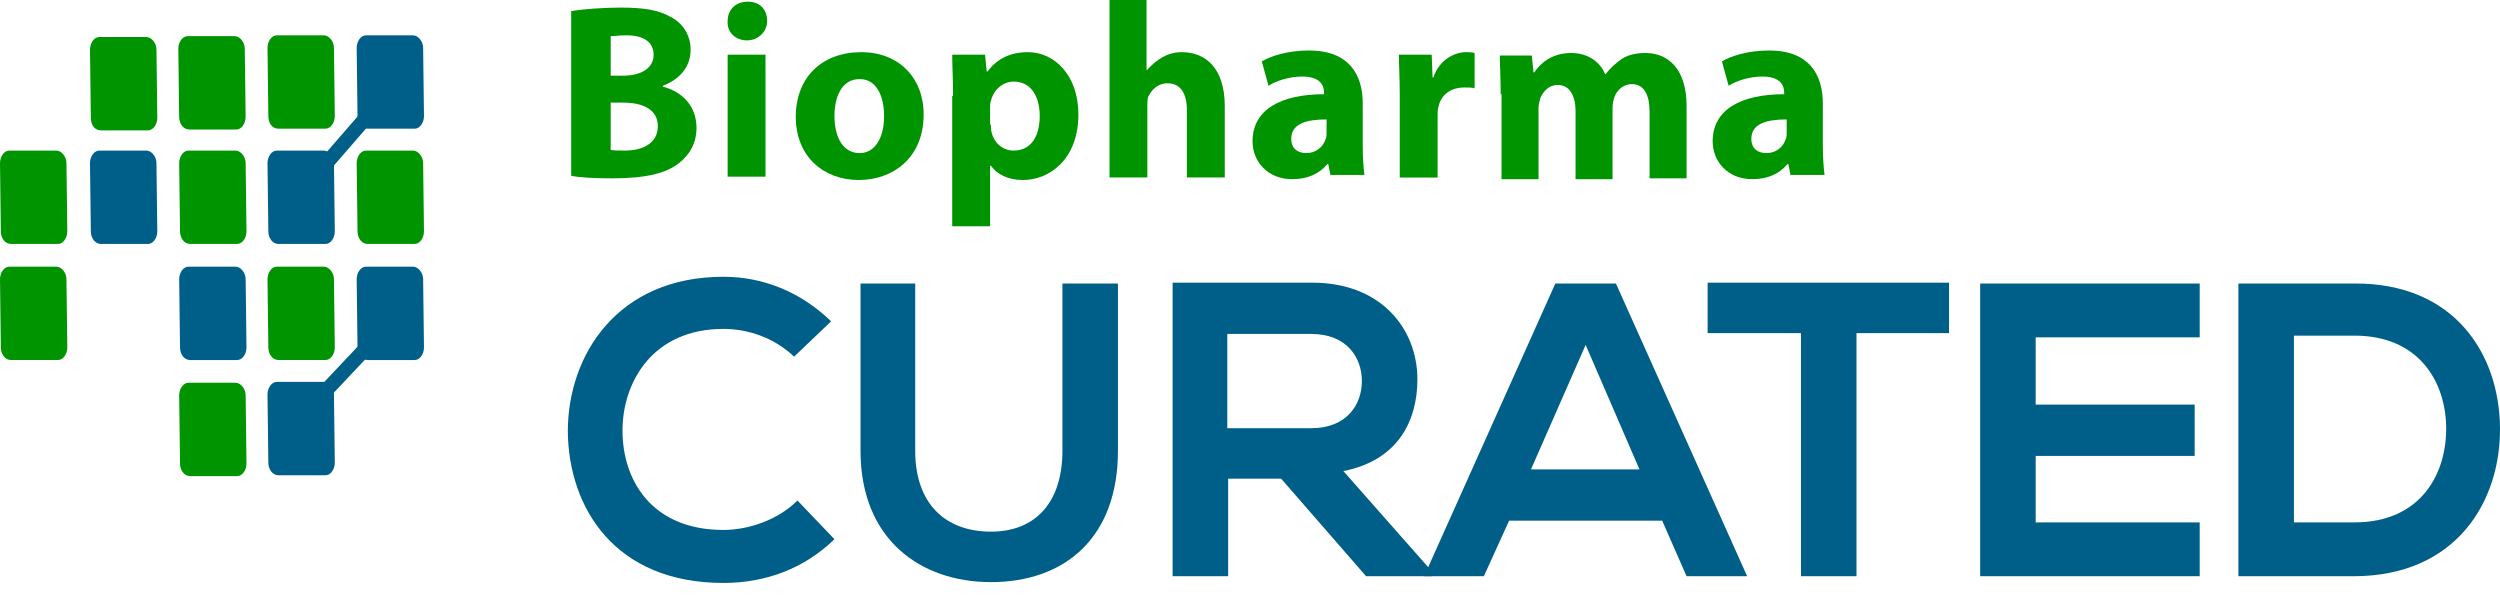 <svg width="125" height="30" viewBox="0 0 125 30" fill="none" xmlns="http://www.w3.org/2000/svg">
<path d="M41.723 26.96C40.209 28.432 38.275 29.147 36.172 29.147C30.746 29.147 28.433 25.404 28.391 21.577C28.391 17.749 30.872 13.838 36.172 13.838C38.148 13.838 40.041 14.595 41.555 16.067L39.705 17.833C38.737 16.908 37.433 16.445 36.172 16.445C32.639 16.445 31.125 19.095 31.125 21.535C31.125 23.974 32.554 26.497 36.172 26.497C37.433 26.497 38.905 25.993 39.873 25.026L41.723 26.96Z" fill="#005F89"/>
<path d="M55.897 14.175V22.544C55.897 26.877 53.248 29.106 49.547 29.106C46.014 29.106 43.027 26.961 43.027 22.544V14.175H45.761V22.544C45.761 25.194 47.275 26.582 49.547 26.582C51.818 26.582 53.121 25.068 53.121 22.544V14.175H55.897Z" fill="#005F89"/>
<path d="M71.585 28.811H68.304L64.056 23.933H61.407V28.811H58.631V14.133C60.944 14.133 63.257 14.133 65.613 14.133C69.061 14.133 70.87 16.446 70.87 18.97C70.87 20.988 69.945 23.007 67.169 23.554L71.585 28.559V28.811ZM61.365 16.74V21.409H65.571C67.337 21.409 68.094 20.231 68.094 19.054C68.094 17.876 67.337 16.698 65.571 16.698H61.365V16.74Z" fill="#005F89"/>
<path d="M83.11 26.035H75.455L74.193 28.811H71.207L77.768 14.175H80.796L87.358 28.811H84.329L83.11 26.035ZM79.282 17.245L76.549 23.47H81.974L79.282 17.245Z" fill="#005F89"/>
<path d="M90.007 16.656H85.381V14.133C89.587 14.133 93.204 14.133 97.452 14.133V16.656H92.825V28.811H90.049V16.656H90.007Z" fill="#005F89"/>
<path d="M109.985 28.811H99.008C99.008 23.932 99.008 19.053 99.008 14.175H109.985V16.866H101.784V20.231H109.733V22.797H101.784V26.119H109.985V28.811Z" fill="#005F89"/>
<path d="M125 21.367C125.042 25.068 122.813 28.811 117.682 28.811C115.873 28.811 113.728 28.811 111.92 28.811V14.175C113.728 14.175 115.873 14.175 117.682 14.175C122.729 14.133 124.958 17.707 125 21.367ZM114.696 26.119H117.724C121.047 26.119 122.351 23.68 122.308 21.325C122.266 19.053 120.921 16.782 117.724 16.782H114.696V26.119Z" fill="#005F89"/>
<path fill-rule="evenodd" clip-rule="evenodd" d="M4.542 11.567L4.5 8.16C4.5 7.823 4.71 7.529 4.963 7.529H7.318C7.57 7.529 7.823 7.823 7.823 8.16L7.865 11.567C7.865 11.903 7.654 12.197 7.402 12.197H5.047C4.752 12.197 4.542 11.903 4.542 11.567Z" fill="#005F89"/>
<path fill-rule="evenodd" clip-rule="evenodd" d="M9.001 17.371L8.959 13.964C8.959 13.627 9.169 13.333 9.422 13.333H11.777C12.029 13.333 12.282 13.627 12.282 13.964L12.324 17.371C12.324 17.707 12.113 18.002 11.861 18.002H9.506C9.211 18.002 9.001 17.707 9.001 17.371Z" fill="#005F89"/>
<path fill-rule="evenodd" clip-rule="evenodd" d="M13.417 23.133L13.375 19.726C13.375 19.39 13.585 19.095 13.838 19.095H16.193C16.445 19.095 16.698 19.39 16.698 19.726L16.74 23.133C16.74 23.469 16.529 23.764 16.277 23.764H13.922C13.627 23.764 13.417 23.469 13.417 23.133Z" fill="#005F89"/>
<path fill-rule="evenodd" clip-rule="evenodd" d="M13.417 11.567L13.375 8.16C13.375 7.823 13.585 7.529 13.838 7.529H16.193C16.445 7.529 16.698 7.823 16.698 8.16L16.74 11.567C16.74 11.903 16.529 12.197 16.277 12.197H13.922C13.627 12.197 13.417 11.903 13.417 11.567Z" fill="#005F89"/>
<path fill-rule="evenodd" clip-rule="evenodd" d="M17.876 17.371L17.834 13.964C17.834 13.627 18.044 13.333 18.297 13.333H20.652C20.904 13.333 21.157 13.627 21.157 13.964L21.199 17.371C21.199 17.707 20.988 18.002 20.736 18.002H18.381C18.086 18.002 17.876 17.707 17.876 17.371Z" fill="#005F89"/>
<path fill-rule="evenodd" clip-rule="evenodd" d="M17.876 5.804L17.834 2.398C17.834 2.061 18.044 1.767 18.297 1.767H20.652C20.904 1.767 21.157 2.061 21.157 2.398L21.199 5.804C21.199 6.141 20.988 6.435 20.736 6.435H18.381C18.086 6.435 17.876 6.141 17.876 5.804Z" fill="#005F89"/>
<path d="M19.254 15.874L14.291 21.137L14.811 21.628L19.774 16.364L19.254 15.874Z" fill="#005F89"/>
<path d="M18.935 4.606L14.193 10.069L14.733 10.538L19.475 5.074L18.935 4.606Z" fill="#005F89"/>
<path fill-rule="evenodd" clip-rule="evenodd" d="M0.042 11.566L0 8.16C0 7.823 0.21 7.529 0.463 7.529H2.818C3.07 7.529 3.323 7.823 3.323 8.16L3.365 11.566C3.365 11.903 3.154 12.197 2.902 12.197H0.547C0.252 12.197 0.042 11.903 0.042 11.566Z" fill="#009500"/>
<path fill-rule="evenodd" clip-rule="evenodd" d="M0.042 17.37L0 13.964C0 13.627 0.21 13.333 0.463 13.333H2.818C3.07 13.333 3.323 13.627 3.323 13.964L3.365 17.37C3.365 17.707 3.154 18.001 2.902 18.001H0.547C0.252 18.001 0.042 17.707 0.042 17.37Z" fill="#009500"/>
<path fill-rule="evenodd" clip-rule="evenodd" d="M9.001 23.174L8.959 19.768C8.959 19.431 9.169 19.137 9.422 19.137H11.777C12.029 19.137 12.282 19.431 12.282 19.768L12.324 23.174C12.324 23.511 12.113 23.805 11.861 23.805H9.506C9.211 23.805 9.001 23.511 9.001 23.174Z" fill="#009500"/>
<path fill-rule="evenodd" clip-rule="evenodd" d="M9.001 11.566L8.959 8.16C8.959 7.823 9.169 7.529 9.422 7.529H11.777C12.029 7.529 12.282 7.823 12.282 8.16L12.324 11.566C12.324 11.903 12.113 12.197 11.861 12.197H9.506C9.211 12.197 9.001 11.903 9.001 11.566Z" fill="#009500"/>
<path fill-rule="evenodd" clip-rule="evenodd" d="M13.417 17.37L13.375 13.964C13.375 13.627 13.585 13.333 13.838 13.333H16.193C16.445 13.333 16.698 13.627 16.698 13.964L16.74 17.37C16.74 17.707 16.529 18.001 16.277 18.001H13.922C13.627 18.001 13.417 17.707 13.417 17.37Z" fill="#009500"/>
<path fill-rule="evenodd" clip-rule="evenodd" d="M4.542 5.888L4.5 2.482C4.5 2.145 4.71 1.851 4.963 1.851H7.318C7.57 1.851 7.823 2.145 7.823 2.482L7.865 5.888C7.865 6.225 7.654 6.519 7.402 6.519H5.047C4.752 6.519 4.542 6.267 4.542 5.888Z" fill="#009500"/>
<path fill-rule="evenodd" clip-rule="evenodd" d="M8.958 5.846L8.916 2.439C8.916 2.103 9.126 1.808 9.379 1.808H11.734C11.986 1.808 12.239 2.103 12.239 2.439L12.281 5.846C12.281 6.182 12.07 6.477 11.818 6.477H9.463C9.168 6.477 8.958 6.182 8.958 5.846Z" fill="#009500"/>
<path fill-rule="evenodd" clip-rule="evenodd" d="M13.417 5.804L13.375 2.397C13.375 2.061 13.585 1.766 13.838 1.766H16.193C16.445 1.766 16.698 2.061 16.698 2.397L16.74 5.804C16.74 6.141 16.529 6.435 16.277 6.435H13.922C13.627 6.435 13.417 6.183 13.417 5.804Z" fill="#009500"/>
<path fill-rule="evenodd" clip-rule="evenodd" d="M17.876 11.566L17.834 8.16C17.834 7.823 18.044 7.529 18.297 7.529H20.652C20.904 7.529 21.157 7.823 21.157 8.16L21.199 11.566C21.199 11.903 20.988 12.197 20.736 12.197H18.381C18.086 12.197 17.876 11.903 17.876 11.566Z" fill="#009500"/>
<path d="M28.601 0.547C29.105 0.463 30.115 0.379 31.04 0.379C32.218 0.379 32.933 0.505 33.522 0.841C34.11 1.136 34.531 1.725 34.531 2.482C34.531 3.239 34.11 3.912 33.143 4.29V4.332C34.11 4.585 34.825 5.3 34.825 6.393C34.825 7.15 34.489 7.739 33.942 8.16C33.311 8.664 32.302 8.917 30.619 8.917C29.694 8.917 28.979 8.875 28.559 8.79V0.547H28.601ZM30.493 3.785H31.124C32.134 3.785 32.68 3.365 32.68 2.734C32.68 2.103 32.176 1.767 31.334 1.767C30.914 1.767 30.704 1.809 30.535 1.809V3.785H30.493ZM30.493 7.487C30.662 7.529 30.914 7.529 31.25 7.529C32.092 7.529 32.891 7.192 32.891 6.309C32.891 5.468 32.134 5.131 31.166 5.131H30.535V7.487H30.493Z" fill="#009500"/>
<path d="M38.359 1.052C38.359 1.556 37.938 2.019 37.349 2.019C36.76 2.019 36.34 1.598 36.382 1.052C36.382 0.505 36.76 0.084 37.391 0.084C38.022 0.084 38.359 0.505 38.359 1.052ZM36.382 8.832V2.734H38.275V8.832H36.382Z" fill="#009500"/>
<path d="M46.182 5.72C46.182 7.949 44.584 9.001 42.944 9.001C41.177 9.001 39.789 7.823 39.789 5.846C39.789 3.87 41.093 2.608 43.07 2.608C44.92 2.608 46.182 3.87 46.182 5.72ZM41.724 5.804C41.724 6.856 42.144 7.655 42.986 7.655C43.743 7.655 44.205 6.898 44.205 5.804C44.205 4.879 43.869 3.954 42.986 3.954C42.06 3.954 41.724 4.879 41.724 5.804Z" fill="#009500"/>
<path d="M47.653 4.795C47.653 3.996 47.611 3.323 47.611 2.734H49.252L49.336 3.575H49.378C49.84 2.944 50.513 2.608 51.397 2.608C52.742 2.608 53.92 3.785 53.92 5.72C53.92 7.949 52.49 9.001 51.144 9.001C50.387 9.001 49.84 8.706 49.546 8.286H49.504V11.314H47.611V4.795H47.653ZM49.546 6.225C49.546 6.393 49.546 6.519 49.588 6.645C49.714 7.15 50.135 7.529 50.682 7.529C51.523 7.529 51.986 6.856 51.986 5.804C51.986 4.837 51.565 4.08 50.682 4.08C50.135 4.08 49.672 4.5 49.546 5.047C49.504 5.131 49.504 5.258 49.504 5.384V6.225H49.546Z" fill="#009500"/>
<path d="M55.434 0H57.326V3.491H57.368C57.579 3.239 57.831 3.028 58.125 2.86C58.42 2.692 58.756 2.608 59.093 2.608C60.312 2.608 61.238 3.449 61.238 5.299V8.874H59.345V5.51C59.345 4.711 59.051 4.164 58.378 4.164C57.873 4.164 57.579 4.5 57.41 4.837C57.368 4.963 57.368 5.131 57.368 5.257V8.874H55.476V0H55.434Z" fill="#009500"/>
<path d="M66.538 8.832L66.412 8.202H66.37C65.95 8.706 65.361 8.959 64.604 8.959C63.384 8.959 62.627 8.075 62.627 7.066C62.627 5.468 64.057 4.711 66.202 4.711V4.627C66.202 4.29 66.034 3.827 65.108 3.827C64.478 3.827 63.805 4.038 63.426 4.29L63.09 3.07C63.51 2.818 64.351 2.524 65.445 2.524C67.464 2.524 68.137 3.743 68.137 5.173V7.276C68.137 7.865 68.179 8.412 68.221 8.748H66.538V8.832ZM66.328 5.972C65.319 5.972 64.562 6.183 64.562 6.94C64.562 7.444 64.898 7.655 65.319 7.655C65.781 7.655 66.16 7.36 66.286 6.94C66.328 6.856 66.328 6.729 66.328 6.603V5.972Z" fill="#009500"/>
<path d="M69.987 4.753C69.987 3.87 69.945 3.281 69.945 2.734H71.586L71.628 3.87H71.67C71.964 2.986 72.721 2.608 73.31 2.608C73.478 2.608 73.562 2.608 73.731 2.65V4.416C73.604 4.374 73.436 4.374 73.226 4.374C72.511 4.374 72.048 4.753 71.922 5.342C71.88 5.468 71.88 5.636 71.88 5.762V8.875H69.987V4.753Z" fill="#009500"/>
<path d="M75.034 4.711C75.034 3.954 74.992 3.281 74.992 2.776H76.591L76.674 3.617H76.717C76.969 3.238 77.516 2.65 78.567 2.65C79.366 2.65 79.997 3.07 80.25 3.701H80.292C80.502 3.407 80.796 3.154 81.091 2.944C81.427 2.734 81.806 2.65 82.268 2.65C83.446 2.65 84.329 3.491 84.329 5.299V8.916H82.479V5.594C82.479 4.711 82.184 4.206 81.596 4.206C81.175 4.206 80.838 4.5 80.712 4.879C80.67 5.005 80.628 5.215 80.628 5.383V8.959H78.778V5.552C78.778 4.795 78.483 4.248 77.894 4.248C77.39 4.248 77.137 4.626 77.011 4.921C76.969 5.089 76.927 5.257 76.927 5.383V8.959H75.076V4.711H75.034Z" fill="#009500"/>
<path d="M89.544 8.832L89.418 8.202H89.376C88.956 8.706 88.367 8.959 87.61 8.959C86.39 8.959 85.633 8.075 85.633 7.066C85.633 5.468 87.063 4.711 89.208 4.711V4.627C89.208 4.29 89.04 3.827 88.114 3.827C87.483 3.827 86.811 4.038 86.432 4.29L86.096 3.07C86.516 2.818 87.357 2.524 88.451 2.524C90.47 2.524 91.142 3.743 91.142 5.173V7.276C91.142 7.865 91.185 8.412 91.227 8.748H89.544V8.832ZM89.334 5.972C88.325 5.972 87.567 6.183 87.567 6.94C87.567 7.444 87.904 7.655 88.325 7.655C88.787 7.655 89.166 7.36 89.292 6.94C89.334 6.856 89.334 6.729 89.334 6.603V5.972Z" fill="#009500"/>
</svg>
